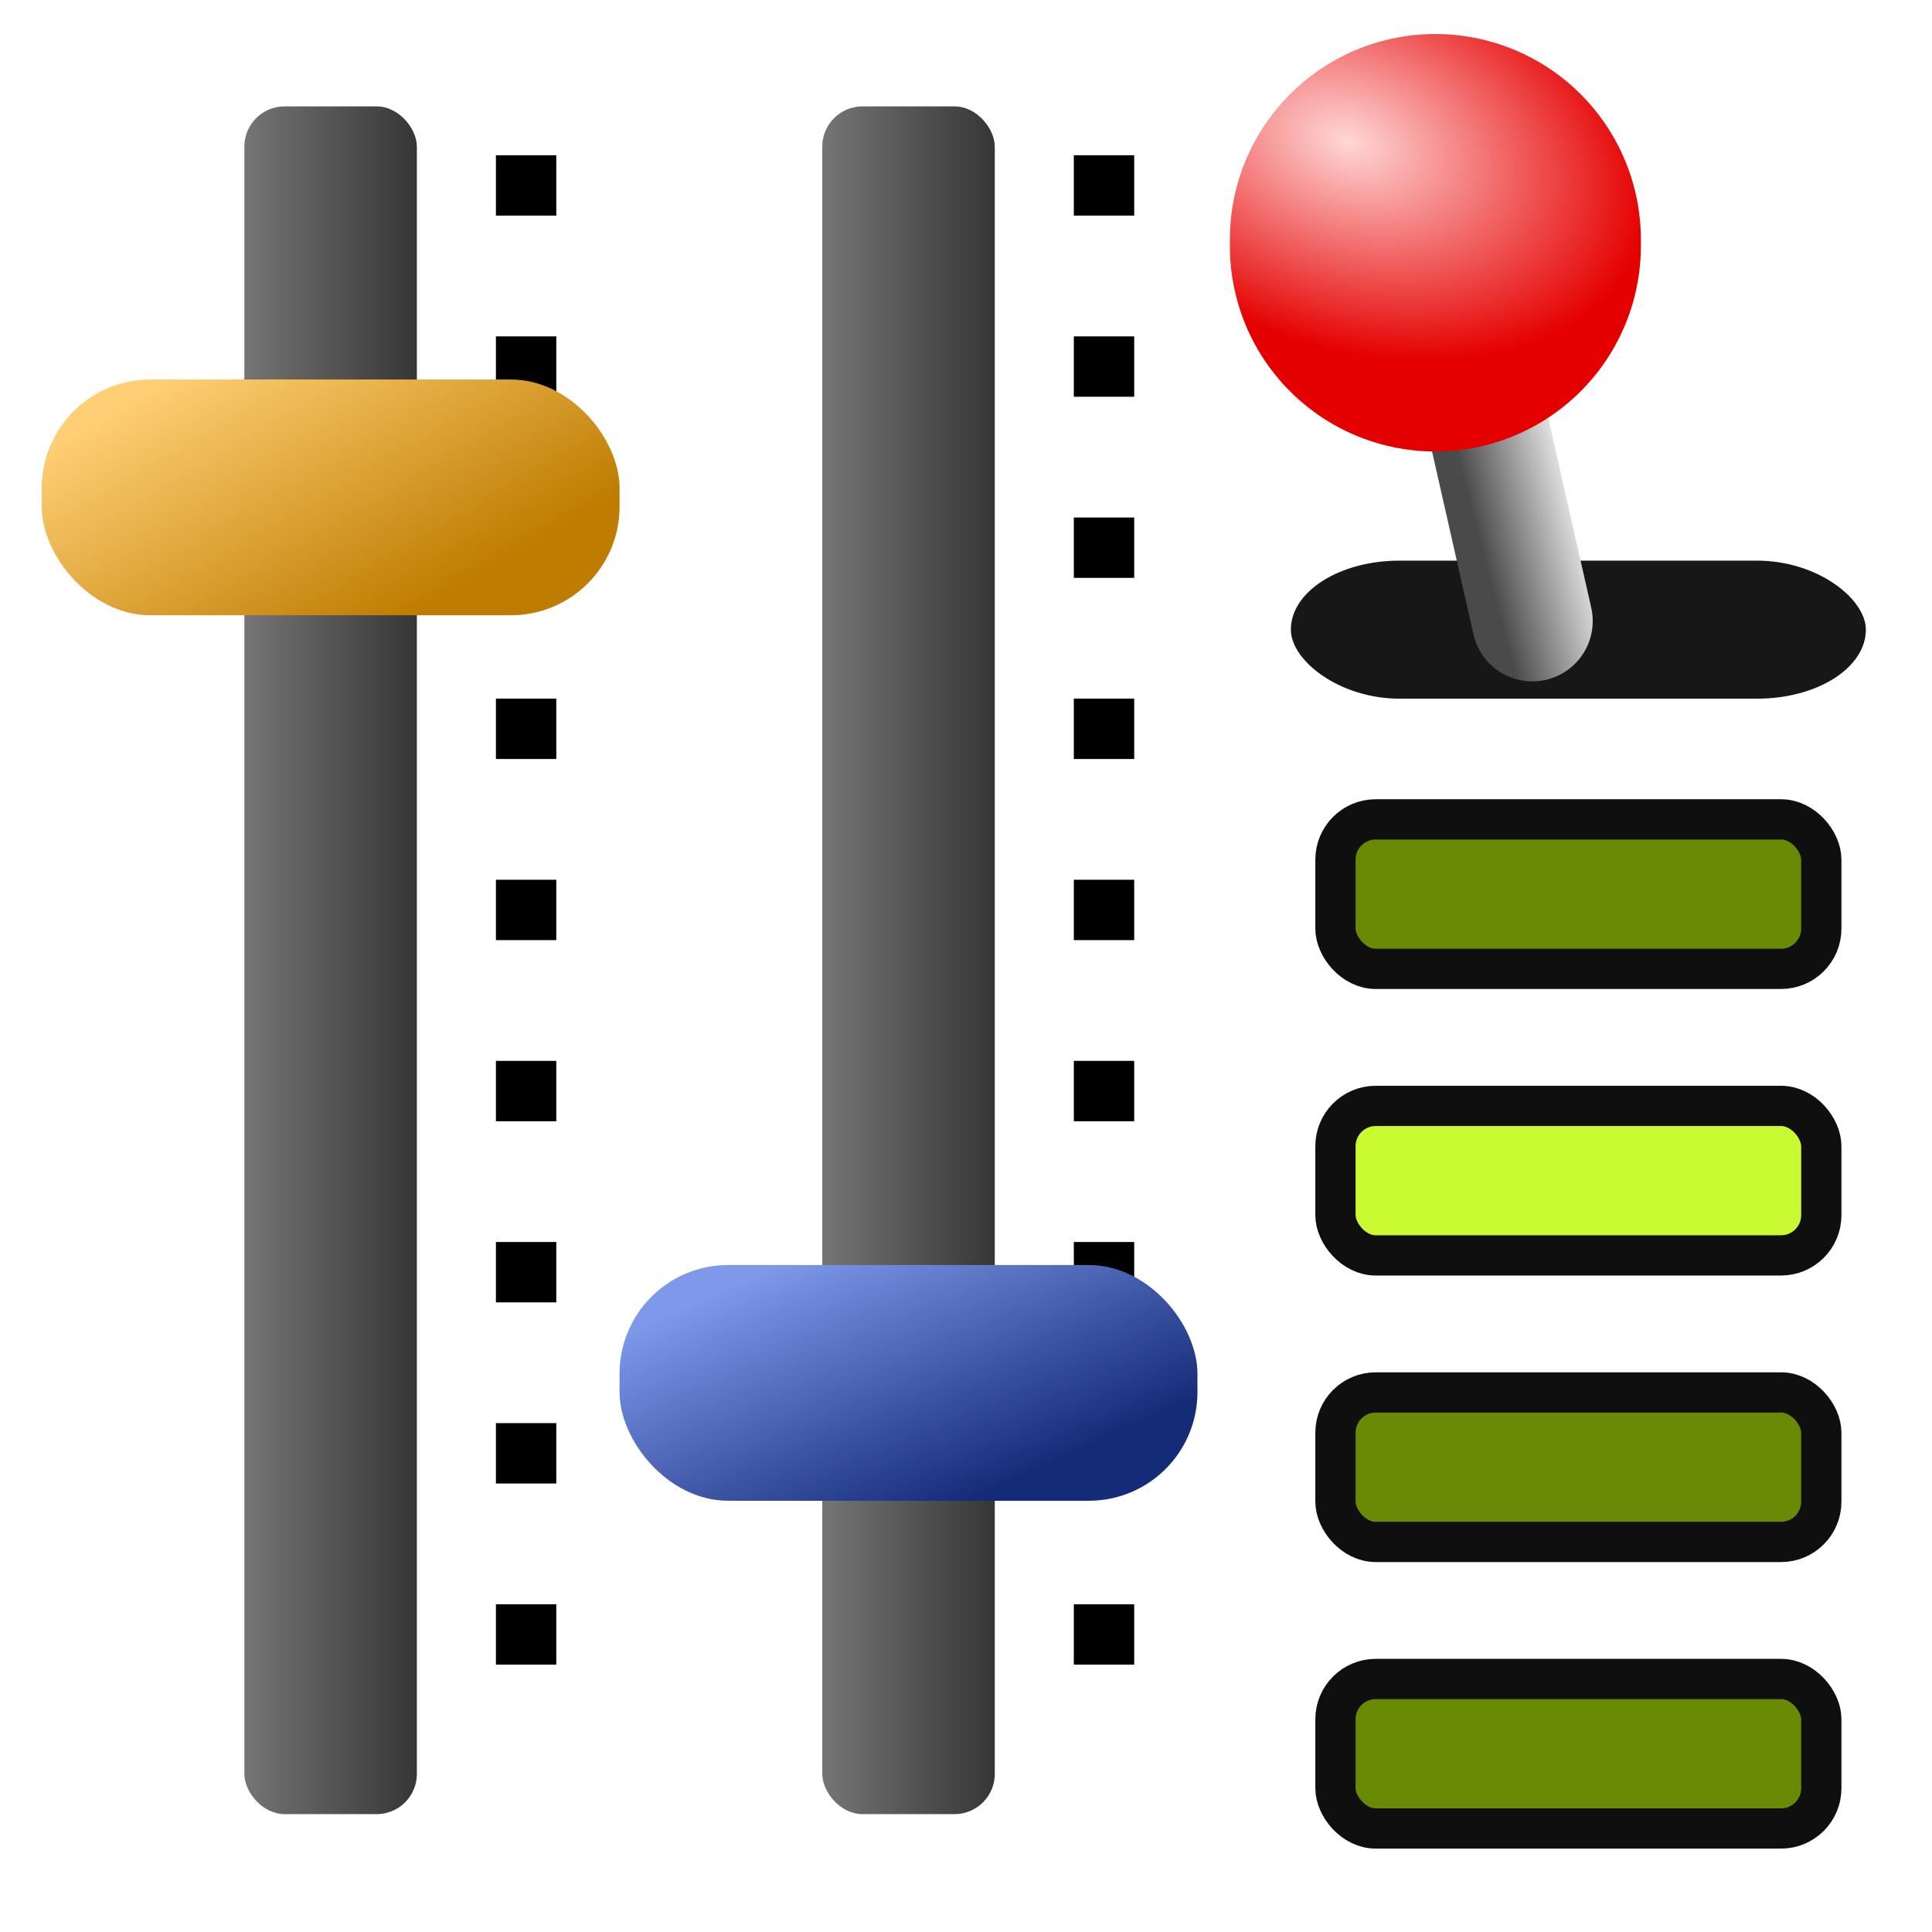 <?xml version="1.0" encoding="UTF-8" standalone="no"?>
<!-- Created with Inkscape (http://www.inkscape.org/) -->

<svg
   xmlns:dc="http://purl.org/dc/elements/1.1/"
   xmlns:cc="http://creativecommons.org/ns#"
   xmlns:rdf="http://www.w3.org/1999/02/22-rdf-syntax-ns#"
   xmlns:svg="http://www.w3.org/2000/svg"
   xmlns="http://www.w3.org/2000/svg"
   xmlns:xlink="http://www.w3.org/1999/xlink"
   xmlns:sodipodi="http://sodipodi.sourceforge.net/DTD/sodipodi-0.dtd"
   xmlns:inkscape="http://www.inkscape.org/namespaces/inkscape"
   width="48px"
   height="48px"
   id="svg2816"
   version="1.1"
   inkscape:version="0.47 r22583"
   sodipodi:docname="controls.svg">
  <title
     id="title2846">Controls</title>
  <defs
     id="defs2818">
    <linearGradient
       inkscape:collect="always"
       id="linearGradient3774">
      <stop
         style="stop-color:#4a4a4a;stop-opacity:1"
         offset="0"
         id="stop3776" />
      <stop
         style="stop-color:#dddddd;stop-opacity:1"
         offset="1"
         id="stop3778" />
    </linearGradient>
    <linearGradient
       inkscape:collect="always"
       id="linearGradient3730">
      <stop
         style="stop-color:#ffd7d7;stop-opacity:1"
         offset="0"
         id="stop3732" />
      <stop
         style="stop-color:#e50000;stop-opacity:1"
         offset="1"
         id="stop3734" />
    </linearGradient>
    <linearGradient
       id="linearGradient3722"
       inkscape:collect="always">
      <stop
         id="stop3724"
         offset="0"
         style="stop-color:#142c78;stop-opacity:1" />
      <stop
         id="stop3726"
         offset="1"
         style="stop-color:#7e98ea;stop-opacity:1" />
    </linearGradient>
    <linearGradient
       inkscape:collect="always"
       id="linearGradient3702">
      <stop
         style="stop-color:#be7c00;stop-opacity:1"
         offset="0"
         id="stop3704" />
      <stop
         style="stop-color:#ffcf75;stop-opacity:1"
         offset="1"
         id="stop3706" />
    </linearGradient>
    <linearGradient
       inkscape:collect="always"
       id="linearGradient3694">
      <stop
         style="stop-color:#757575;stop-opacity:1"
         offset="0"
         id="stop3696" />
      <stop
         style="stop-color:#363636;stop-opacity:1"
         offset="1"
         id="stop3698" />
    </linearGradient>
    <inkscape:perspective
       sodipodi:type="inkscape:persp3d"
       inkscape:vp_x="0 : 24 : 1"
       inkscape:vp_y="0 : 1000 : 0"
       inkscape:vp_z="48 : 24 : 1"
       inkscape:persp3d-origin="24 : 16 : 1"
       id="perspective2824" />
    <linearGradient
       inkscape:collect="always"
       xlink:href="#linearGradient3694"
       id="linearGradient3700"
       x1="8.071"
       y1="23.857"
       x2="12.357"
       y2="23.857"
       gradientUnits="userSpaceOnUse"
       gradientTransform="translate(-2,0)" />
    <linearGradient
       inkscape:collect="always"
       xlink:href="#linearGradient3702"
       id="linearGradient3708"
       x1="11.75"
       y1="15.286"
       x2="7.107"
       y2="9.429"
       gradientUnits="userSpaceOnUse"
       gradientTransform="matrix(1.349,0,0,1,-5.565,0)" />
    <linearGradient
       inkscape:collect="always"
       xlink:href="#linearGradient3722"
       id="linearGradient3718"
       gradientUnits="userSpaceOnUse"
       gradientTransform="matrix(1.349,0,0,1,8.792,22)"
       x1="11.326"
       y1="15.286"
       x2="7.779"
       y2="9.429" />
    <linearGradient
       inkscape:collect="always"
       xlink:href="#linearGradient3694"
       id="linearGradient3720"
       gradientUnits="userSpaceOnUse"
       gradientTransform="translate(12.357,0)"
       x1="8.071"
       y1="23.857"
       x2="12.357"
       y2="23.857" />
    <radialGradient
       inkscape:collect="always"
       xlink:href="#linearGradient3730"
       id="radialGradient3736"
       cx="35.179"
       cy="6.107"
       fx="35.179"
       fy="6.107"
       r="4.036"
       gradientUnits="userSpaceOnUse"
       gradientTransform="matrix(1.425,0.496,-0.329,0.944,-12.937,-17.095)" />
    <linearGradient
       inkscape:collect="always"
       xlink:href="#linearGradient3774"
       id="linearGradient3780"
       x1="36.571"
       y1="12.732"
       x2="38.875"
       y2="12.125"
       gradientUnits="userSpaceOnUse" />
  </defs>
  <sodipodi:namedview
     id="base"
     pagecolor="#ffffff"
     bordercolor="#666666"
     borderopacity="1.0"
     inkscape:pageopacity="0.0"
     inkscape:pageshadow="2"
     inkscape:zoom="56"
     inkscape:cx="33.172731"
     inkscape:cy="32.834741"
     inkscape:current-layer="layer1"
     showgrid="true"
     inkscape:grid-bbox="true"
     inkscape:document-units="px"
     inkscape:window-width="1680"
     inkscape:window-height="1000"
     inkscape:window-x="-8"
     inkscape:window-y="-8"
     inkscape:window-maximized="1" />
  <g
     id="layer1"
     inkscape:label="Layer 1"
     inkscape:groupmode="layer">
    <rect
       style="fill:#171717;fill-opacity:1;stroke:none"
       id="rect3748"
       width="14.286"
       height="3.429"
       x="32.071"
       y="13.929"
       rx="2.698" />
    <path
       style="fill:#2a2a2a;stroke:url(#linearGradient3780);stroke-width:3;stroke-linecap:round;stroke-linejoin:miter;stroke-opacity:1;stroke-miterlimit:4;stroke-dasharray:none;fill-opacity:0"
       d="m 36,6.286 2.071,9.143"
       id="path3738"
       sodipodi:nodetypes="cc" />
    <path
       style="fill:none;stroke:#000000;stroke-width:1.5;stroke-linecap:butt;stroke-linejoin:miter;stroke-miterlimit:4;stroke-opacity:1;stroke-dasharray:1.5, 3;stroke-dashoffset:0"
       d="m 13.071,3.857 0,40"
       id="path3710" />
    <rect
       style="fill:url(#linearGradient3700);fill-opacity:1;stroke:none"
       id="rect2826"
       width="4.286"
       height="42.429"
       x="6.071"
       y="2.643"
       rx="1" />
    <rect
       style="fill:url(#linearGradient3708);fill-opacity:1;stroke:none"
       id="rect3600"
       width="14.357"
       height="5.857"
       x="1.036"
       y="9.429"
       rx="2.698" />
    <path
       id="path3712"
       d="m 27.429,3.857 0,40"
       style="fill:none;stroke:#000000;stroke-width:1.5;stroke-linecap:butt;stroke-linejoin:miter;stroke-miterlimit:4;stroke-opacity:1;stroke-dasharray:1.5, 3;stroke-dashoffset:0" />
    <rect
       rx="1"
       y="2.643"
       x="20.429"
       height="42.429"
       width="4.286"
       id="rect3714"
       style="fill:url(#linearGradient3720);fill-opacity:1;stroke:none" />
    <rect
       rx="2.698"
       y="31.429"
       x="15.393"
       height="5.857"
       width="14.357"
       id="rect3716"
       style="fill:url(#linearGradient3718);fill-opacity:1;stroke:none" />
    <path
       sodipodi:type="arc"
       style="fill:url(#radialGradient3736);fill-opacity:1;stroke:none"
       id="path3728"
       sodipodi:cx="36.892857"
       sodipodi:cy="8.1071424"
       sodipodi:rx="4.0357141"
       sodipodi:ry="4.0357141"
       d="m 40.929,8.107 a 4.036,4.036 0 1 1 -8.071,0 4.036,4.036 0 1 1 8.071,0 z"
       transform="matrix(1.265,0,0,1.265,-11.009,-4.224)" />
    <rect
       style="fill:#698a04;fill-opacity:1;stroke:#0f0f0f;stroke-width:1;stroke-linecap:round;stroke-linejoin:round;stroke-miterlimit:4;stroke-opacity:1;stroke-dasharray:none;stroke-dashoffset:0"
       id="rect3782"
       width="12.071"
       height="3.714"
       x="33.179"
       y="20.357"
       rx="1" />
    <rect
       rx="1"
       y="27.476"
       x="33.179"
       height="3.714"
       width="12.071"
       id="rect3784"
       style="fill:#c8f931;fill-opacity:1;stroke:#0f0f0f;stroke-width:1;stroke-linecap:round;stroke-linejoin:round;stroke-miterlimit:4;stroke-opacity:1;stroke-dasharray:none;stroke-dashoffset:0" />
    <rect
       style="fill:#698a04;fill-opacity:1;stroke:#0f0f0f;stroke-width:1;stroke-linecap:round;stroke-linejoin:round;stroke-miterlimit:4;stroke-opacity:1;stroke-dasharray:none;stroke-dashoffset:0"
       id="rect3786"
       width="12.071"
       height="3.714"
       x="33.179"
       y="34.595"
       rx="1" />
    <rect
       rx="1"
       y="41.714"
       x="33.179"
       height="3.714"
       width="12.071"
       id="rect3788"
       style="fill:#698a04;fill-opacity:1;stroke:#0f0f0f;stroke-width:1;stroke-linecap:round;stroke-linejoin:round;stroke-miterlimit:4;stroke-opacity:1;stroke-dasharray:none;stroke-dashoffset:0" />
  </g>
</svg>
